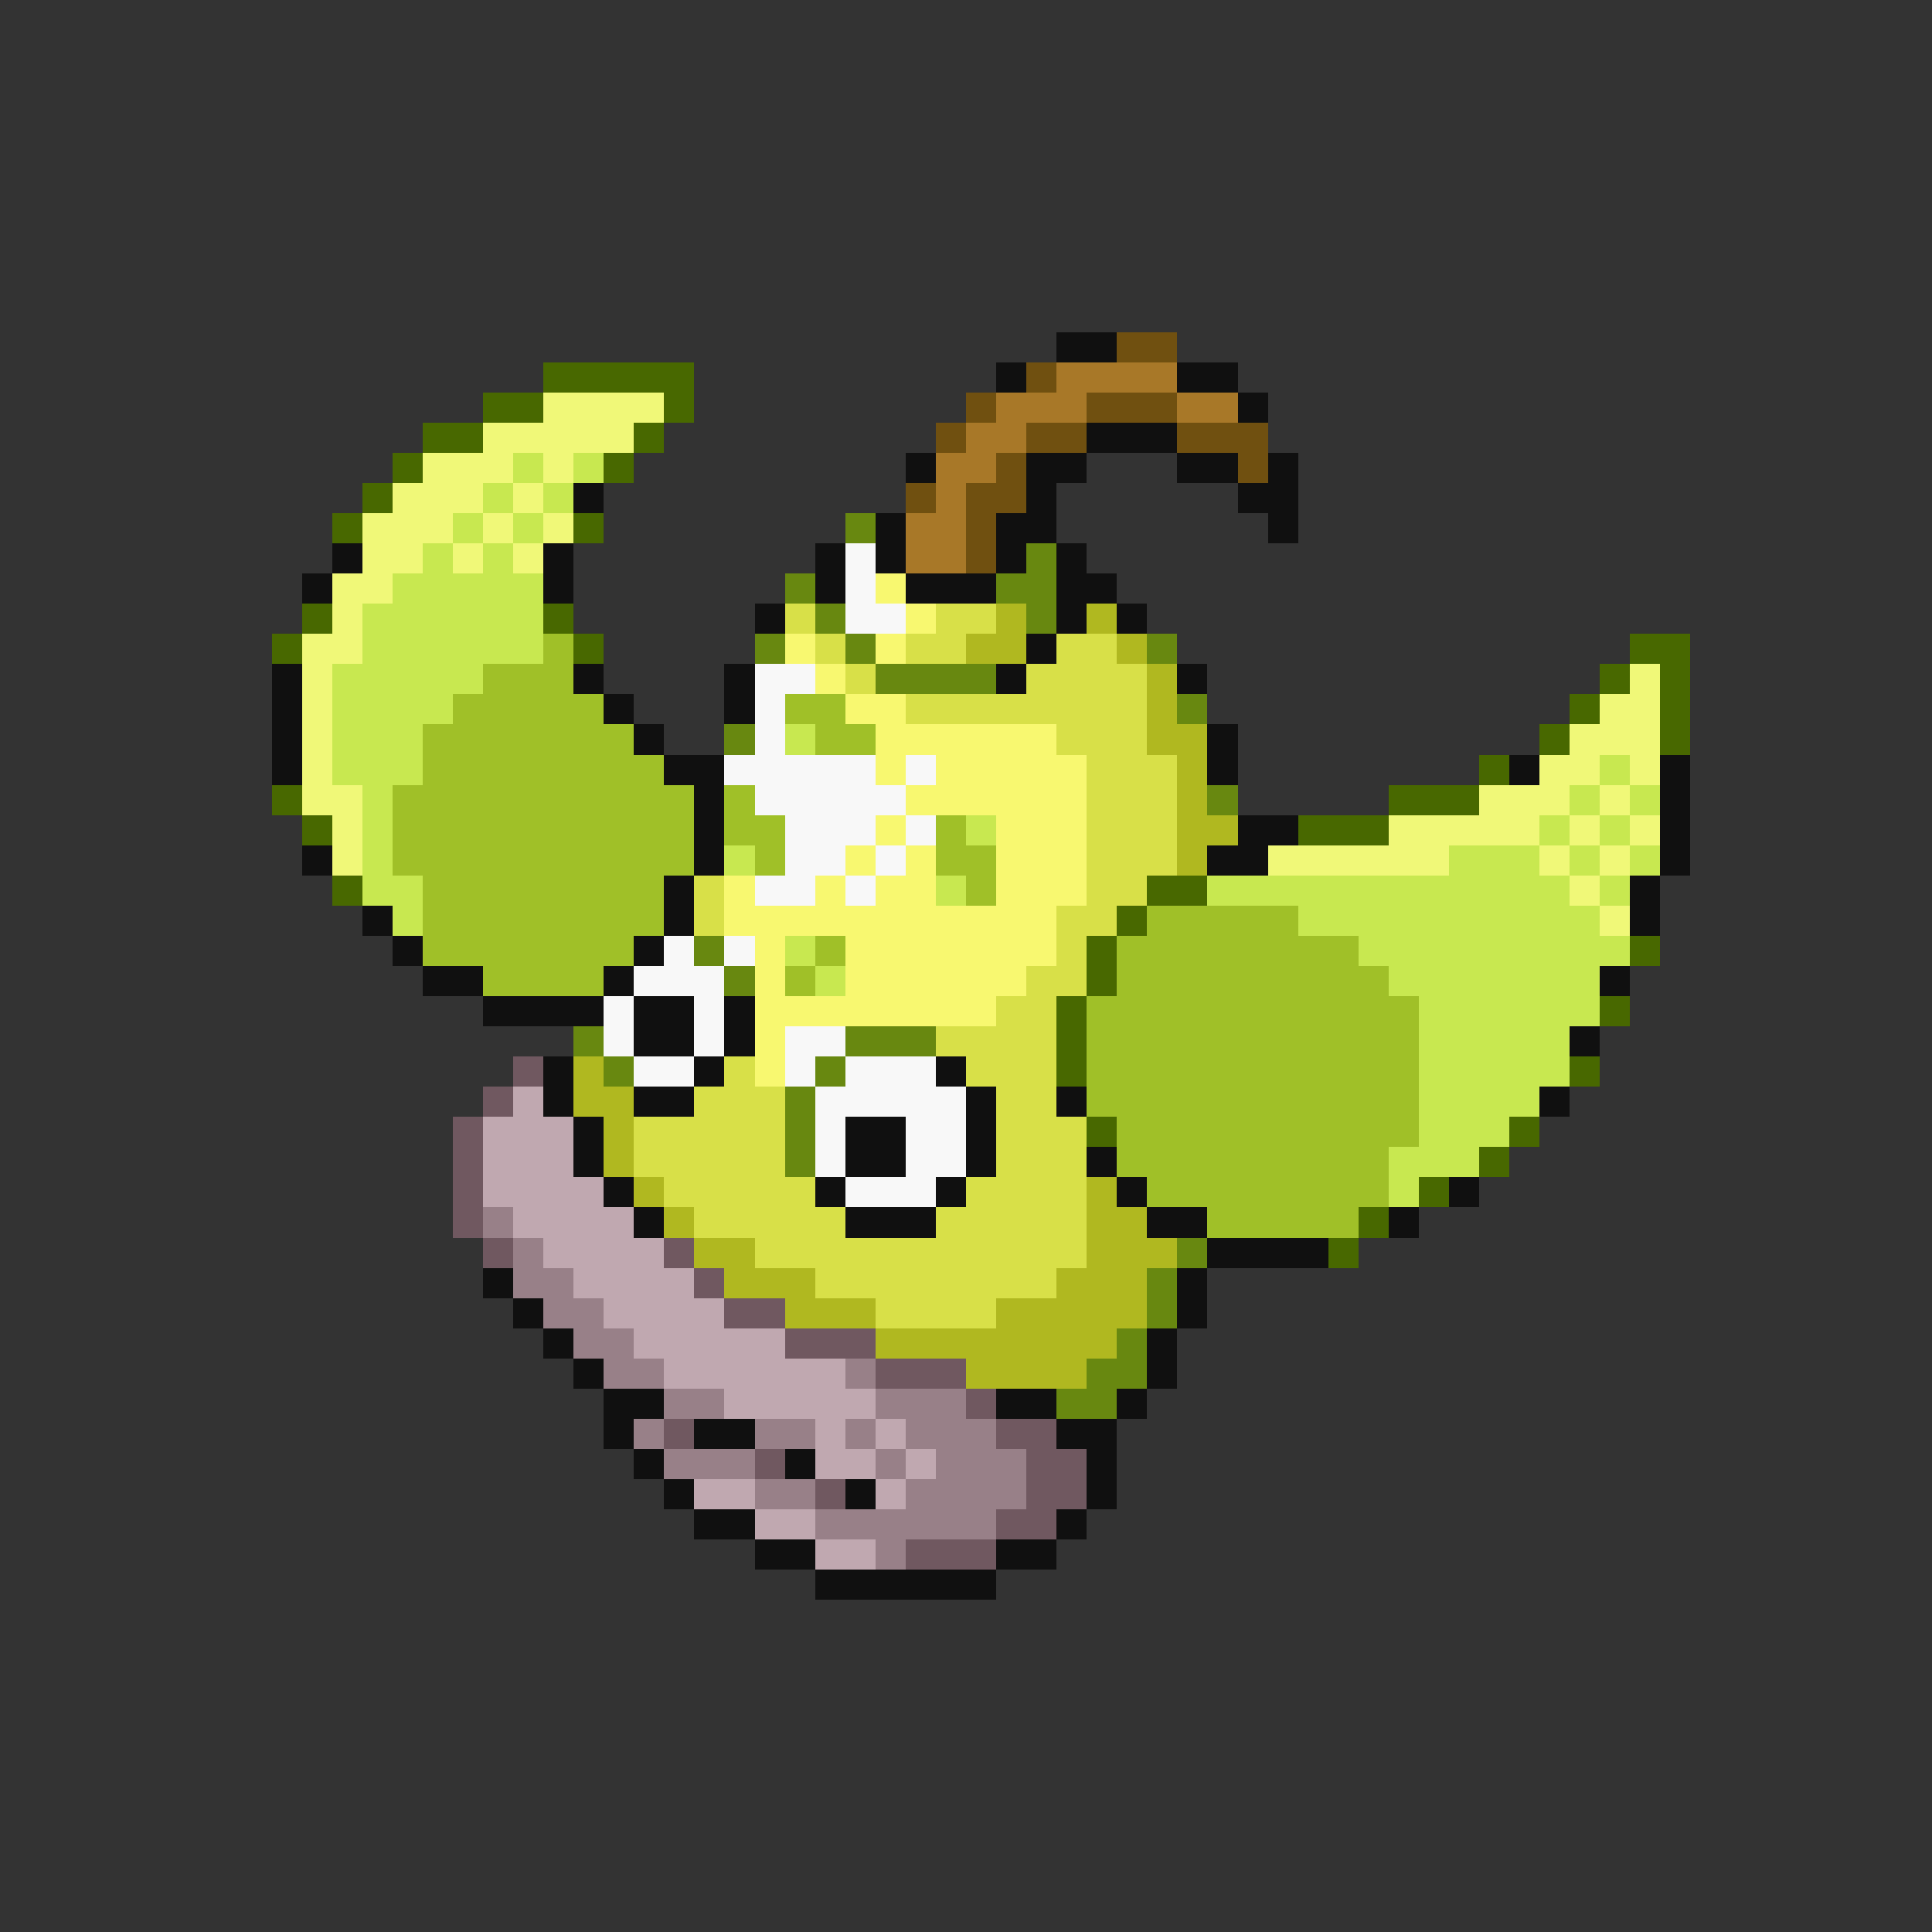 <svg xmlns="http://www.w3.org/2000/svg" viewBox="0 -0.5 64 64" shape-rendering="crispEdges">
<rect x="0" y="-0.5" width="64" height="64" fill="#333333" stroke="none"/>
<path stroke="#101010" d="M35 11h2M33 12h1M39 12h2M41 13h1M36 14h3M30 15h1M34 15h2M39 15h2M42 15h1M19 16h1M34 16h1M41 16h2M29 17h1M33 17h2M42 17h1M11 18h1M18 18h1M27 18h1M29 18h1M33 18h1M35 18h1M10 19h1M18 19h1M27 19h1M30 19h3M35 19h2M25 20h1M35 20h1M37 20h1M34 21h1M9 22h1M19 22h1M24 22h1M33 22h1M39 22h1M9 23h1M20 23h1M24 23h1M9 24h1M21 24h1M40 24h1M9 25h1M22 25h2M40 25h1M50 25h1M55 25h1M23 26h1M55 26h1M23 27h1M41 27h2M55 27h1M10 28h1M23 28h1M40 28h2M55 28h1M22 29h1M54 29h1M12 30h1M22 30h1M54 30h1M13 31h1M21 31h1M14 32h2M20 32h1M53 32h1M16 33h4M21 33h2M24 33h1M21 34h2M24 34h1M52 34h1M18 35h1M23 35h1M31 35h1M18 36h1M21 36h2M32 36h1M35 36h1M51 36h1M19 37h1M28 37h2M32 37h1M19 38h1M28 38h2M32 38h1M36 38h1M20 39h1M27 39h1M31 39h1M37 39h1M48 39h1M21 40h1M28 40h3M38 40h2M46 40h1M40 41h4M16 42h1M39 42h1M17 43h1M39 43h1M18 44h1M38 44h1M19 45h1M38 45h1M20 46h2M33 46h2M37 46h1M20 47h1M23 47h2M35 47h2M21 48h1M26 48h1M36 48h1M22 49h1M28 49h1M36 49h1M23 50h2M35 50h1M25 51h2M33 51h2M27 52h6" />
<path stroke="#705010" d="M37 11h2M34 12h1M32 13h1M36 13h3M31 14h1M34 14h2M39 14h3M33 15h1M41 15h1M30 16h1M32 16h2M32 17h1M32 18h1" />
<path stroke="#486800" d="M18 12h5M16 13h2M22 13h1M14 14h2M21 14h1M13 15h1M20 15h1M12 16h1M11 17h1M19 17h1M10 20h1M18 20h1M9 21h1M19 21h1M54 21h2M53 22h1M55 22h1M52 23h1M55 23h1M51 24h1M55 24h1M49 25h1M9 26h1M46 26h3M10 27h1M43 27h3M11 29h1M38 29h2M37 30h1M36 31h1M54 31h1M36 32h1M35 33h1M53 33h1M35 34h1M35 35h1M52 35h1M36 37h1M50 37h1M49 38h1M47 39h1M45 40h1M44 41h1" />
<path stroke="#a87828" d="M35 12h4M33 13h3M39 13h2M32 14h2M31 15h2M31 16h1M30 17h2M30 18h2" />
<path stroke="#f0f878" d="M18 13h4M16 14h5M14 15h3M18 15h1M13 16h3M17 16h1M12 17h3M16 17h1M18 17h1M12 18h2M15 18h1M17 18h1M11 19h2M11 20h1M10 21h2M10 22h1M54 22h1M10 23h1M53 23h2M10 24h1M52 24h3M10 25h1M51 25h2M54 25h1M10 26h2M49 26h3M53 26h1M11 27h1M46 27h5M52 27h1M54 27h1M11 28h1M42 28h6M51 28h1M53 28h1M52 29h1M53 30h1" />
<path stroke="#c8e850" d="M17 15h1M19 15h1M16 16h1M18 16h1M15 17h1M17 17h1M14 18h1M16 18h1M13 19h5M12 20h6M12 21h6M11 22h5M11 23h4M11 24h3M26 24h1M11 25h3M53 25h1M12 26h1M52 26h1M54 26h1M12 27h1M32 27h1M51 27h1M53 27h1M12 28h1M24 28h1M48 28h3M52 28h1M54 28h1M12 29h2M31 29h1M40 29h12M53 29h1M13 30h1M43 30h10M26 31h1M45 31h9M27 32h1M46 32h7M47 33h6M47 34h5M47 35h5M47 36h4M47 37h3M46 38h3M46 39h1" />
<path stroke="#688810" d="M28 17h1M34 18h1M26 19h1M33 19h2M27 20h1M34 20h1M25 21h1M28 21h1M38 21h1M29 22h4M39 23h1M24 24h1M40 26h1M23 31h1M24 32h1M19 34h1M28 34h3M20 35h1M27 35h1M26 36h1M26 37h1M26 38h1M39 41h1M38 42h1M38 43h1M37 44h1M36 45h2M35 46h2" />
<path stroke="#f8f8f8" d="M28 18h1M28 19h1M28 20h2M25 22h2M25 23h1M25 24h1M24 25h5M30 25h1M25 26h5M26 27h3M30 27h1M26 28h2M29 28h1M25 29h2M28 29h1M22 31h1M24 31h1M21 32h3M20 33h1M23 33h1M20 34h1M23 34h1M26 34h2M21 35h2M26 35h1M28 35h3M27 36h5M27 37h1M30 37h2M27 38h1M30 38h2M28 39h3" />
<path stroke="#f8f870" d="M29 19h1M30 20h1M26 21h1M29 21h1M27 22h1M28 23h2M29 24h6M29 25h1M31 25h5M30 26h6M29 27h1M33 27h3M28 28h1M30 28h1M33 28h3M24 29h1M27 29h1M29 29h2M33 29h3M24 30h11M25 31h1M28 31h7M25 32h1M28 32h6M25 33h8M25 34h1M25 35h1" />
<path stroke="#d8e048" d="M26 20h1M31 20h2M27 21h1M30 21h2M35 21h2M28 22h1M34 22h4M30 23h8M35 24h3M36 25h3M36 26h3M36 27h3M36 28h3M23 29h1M36 29h2M23 30h1M35 30h2M35 31h1M34 32h2M33 33h2M31 34h4M24 35h1M32 35h3M23 36h3M33 36h2M21 37h5M33 37h3M21 38h5M33 38h3M22 39h5M32 39h4M23 40h5M31 40h5M25 41h11M27 42h8M29 43h4" />
<path stroke="#b0b820" d="M33 20h1M36 20h1M32 21h2M37 21h1M38 22h1M38 23h1M38 24h2M39 25h1M39 26h1M39 27h2M39 28h1M19 35h1M19 36h2M20 37h1M20 38h1M21 39h1M36 39h1M22 40h1M36 40h2M23 41h2M36 41h3M24 42h3M35 42h3M26 43h3M33 43h5M29 44h8M32 45h4" />
<path stroke="#a0c028" d="M18 21h1M16 22h3M15 23h5M26 23h2M14 24h7M27 24h2M14 25h8M13 26h10M24 26h1M13 27h10M24 27h2M31 27h1M13 28h10M25 28h1M31 28h2M14 29h8M32 29h1M14 30h8M38 30h5M14 31h7M27 31h1M37 31h8M16 32h4M26 32h1M37 32h9M36 33h11M36 34h11M36 35h11M36 36h11M37 37h10M37 38h9M38 39h8M40 40h5" />
<path stroke="#705860" d="M17 35h1M16 36h1M15 37h1M15 38h1M15 39h1M15 40h1M16 41h1M22 41h1M23 42h1M24 43h2M26 44h3M29 45h3M32 46h1M22 47h1M33 47h2M25 48h1M34 48h2M27 49h1M34 49h2M33 50h2M30 51h3" />
<path stroke="#c0a8b0" d="M17 36h1M16 37h3M16 38h3M16 39h4M17 40h4M18 41h4M19 42h4M20 43h4M21 44h5M22 45h6M24 46h5M27 47h1M29 47h1M27 48h2M30 48h1M23 49h2M29 49h1M25 50h2M27 51h2" />
<path stroke="#988088" d="M16 40h1M17 41h1M17 42h2M18 43h2M19 44h2M20 45h2M28 45h1M22 46h2M29 46h3M21 47h1M25 47h2M28 47h1M30 47h3M22 48h3M29 48h1M31 48h3M25 49h2M30 49h4M27 50h6M29 51h1" />
</svg>